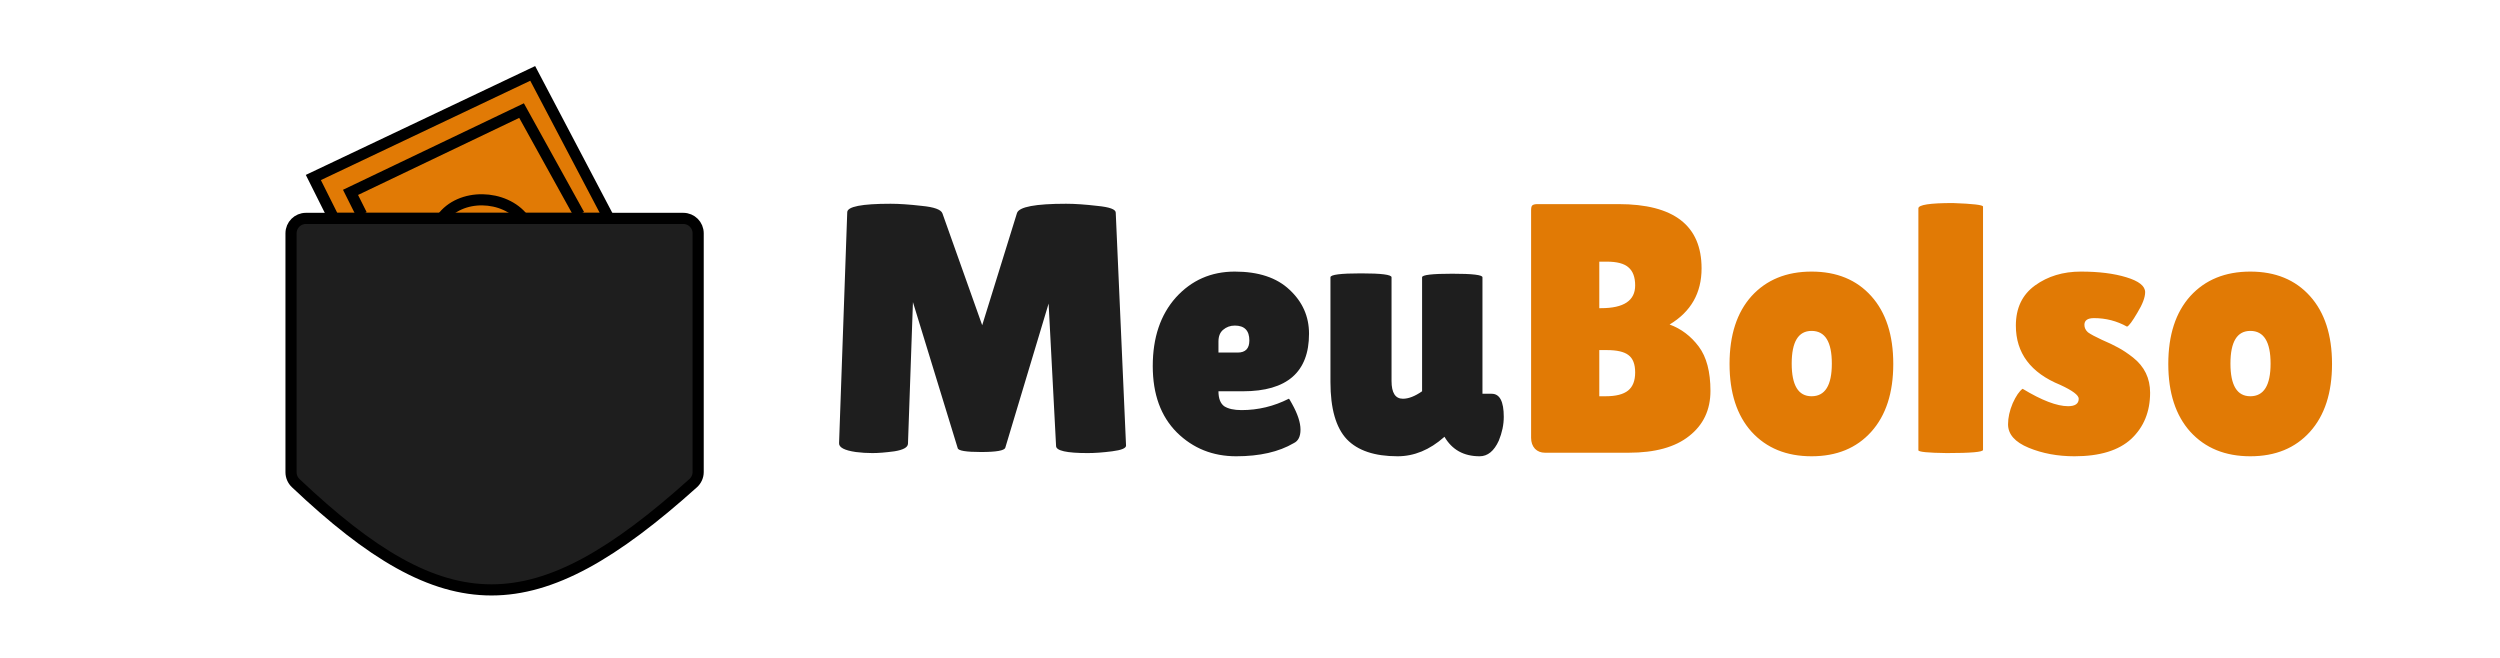 <svg width="901" height="237" viewBox="0 0 901 237" fill="none" xmlns="http://www.w3.org/2000/svg">
<path d="M191.987 26.453L112.929 63.972L120.299 78.711H219.456L191.987 26.453Z" fill="#E17A05" stroke="black" stroke-width="4.02"/>
<path d="M159.158 78.797C165.857 69.418 181.937 70.088 188.637 78.797" stroke="black" stroke-width="4.02"/>
<path d="M130.348 77.371L126.328 69.332L187.967 39.852L208.737 77.371" stroke="black" stroke-width="4.02"/>
<path d="M246.256 78.711H110.249C107.289 78.711 104.889 81.111 104.889 84.071V170.222C104.889 171.683 105.509 173.106 106.57 174.111C160.84 225.506 192.799 225.353 249.829 174.123C250.953 173.113 251.615 171.648 251.615 170.137V84.071C251.615 81.111 249.216 78.711 246.256 78.711Z" fill="#1E1E1E" stroke="black" stroke-width="4.02"/>
<path d="M392 163.289C384.405 163.289 380.608 162.436 380.608 160.729L377.92 109.401L362.304 161.369C361.963 162.393 359.061 162.905 353.6 162.905C348.139 162.905 345.323 162.436 345.152 161.497L329.024 108.889L327.232 159.961C327.147 161.241 325.525 162.137 322.368 162.649C319.211 163.076 316.565 163.289 314.432 163.289C312.384 163.289 310.379 163.161 308.416 162.905C304.32 162.308 302.315 161.241 302.4 159.705L305.344 76.505C305.344 74.457 310.549 73.433 320.96 73.433C324.032 73.433 327.787 73.689 332.224 74.201C336.661 74.628 339.136 75.524 339.648 76.889L353.984 117.209L366.528 76.761C367.296 74.543 373.184 73.433 384.192 73.433C387.349 73.433 391.104 73.689 395.456 74.201C399.893 74.628 402.112 75.439 402.112 76.633L405.824 160.601C405.824 161.54 404.16 162.223 400.832 162.649C397.504 163.076 394.56 163.289 392 163.289ZM466.269 159.705C460.893 162.863 453.981 164.441 445.533 164.441C437.085 164.441 429.96 161.583 424.157 155.865C418.354 150.063 415.453 142.084 415.453 131.929C415.453 121.689 418.226 113.455 423.773 107.225C429.405 100.996 436.488 97.881 445.021 97.881C453.554 97.881 460.125 100.057 464.733 104.409C469.426 108.761 471.773 114.052 471.773 120.281C471.773 134.105 463.837 141.017 447.965 141.017H439.133C439.133 143.577 439.816 145.369 441.181 146.393C442.632 147.332 444.722 147.801 447.453 147.801C453.426 147.801 459.101 146.436 464.477 143.705C464.562 143.62 464.946 144.217 465.629 145.497C467.677 149.167 468.701 152.281 468.701 154.841C468.701 157.316 467.89 158.937 466.269 159.705ZM450.269 122.713C450.269 119.129 448.52 117.337 445.021 117.337C443.4 117.337 441.992 117.849 440.797 118.873C439.688 119.812 439.133 121.22 439.133 123.097V127.065H446.045C448.861 127.065 450.269 125.615 450.269 122.713ZM479.495 99.929C479.495 98.991 483.164 98.521 490.503 98.521C497.842 98.521 501.511 98.991 501.511 99.929V137.305C501.511 141.572 502.876 143.705 505.607 143.705C507.655 143.705 509.959 142.809 512.519 141.017V99.929C512.519 99.076 516.146 98.649 523.399 98.649C530.652 98.649 534.279 99.076 534.279 99.929V141.913H537.607C540.508 141.913 541.959 144.687 541.959 150.233C541.959 153.049 541.362 155.908 540.167 158.809C538.46 162.564 536.156 164.441 533.255 164.441C527.538 164.441 523.314 162.095 520.583 157.401L520.455 157.529C515.25 162.137 509.66 164.441 503.687 164.441C495.41 164.441 489.308 162.393 485.383 158.297C481.458 154.116 479.495 147.247 479.495 137.689V99.929Z" fill="#1E1E1E"/>
<path d="M613.248 96.729C613.248 105.604 609.408 112.345 601.728 116.953C605.909 118.489 609.408 121.135 612.224 124.889C615.04 128.644 616.448 133.977 616.448 140.889C616.448 147.716 613.888 153.135 608.768 157.145C603.733 161.156 596.48 163.161 587.008 163.161H556.8C555.349 163.161 554.155 162.692 553.216 161.753C552.277 160.729 551.808 159.407 551.808 157.785V75.865C551.808 74.927 551.936 74.329 552.192 74.073C552.533 73.732 553.173 73.561 554.112 73.561H583.296C603.264 73.561 613.248 81.284 613.248 96.729ZM576.384 94.297V111.065H577.024C585.216 111.065 589.312 108.335 589.312 102.873C589.312 99.887 588.501 97.711 586.88 96.345C585.344 94.98 582.741 94.297 579.072 94.297H576.384ZM576.384 126.169V142.809H578.688C582.357 142.809 585.045 142.127 586.752 140.761C588.459 139.396 589.312 137.22 589.312 134.233C589.312 131.247 588.501 129.156 586.88 127.961C585.344 126.767 582.741 126.169 579.072 126.169H576.384ZM631.264 155.609C625.973 149.721 623.328 141.572 623.328 131.161C623.328 120.751 625.973 112.601 631.264 106.713C636.64 100.825 643.851 97.881 652.896 97.881C661.941 97.881 669.109 100.825 674.4 106.713C679.691 112.601 682.336 120.751 682.336 131.161C682.336 141.572 679.691 149.721 674.4 155.609C669.109 161.497 661.941 164.441 652.896 164.441C643.851 164.441 636.64 161.497 631.264 155.609ZM652.896 119.257C648.117 119.257 645.728 123.183 645.728 131.033C645.728 138.884 648.117 142.809 652.896 142.809C657.76 142.809 660.192 138.884 660.192 131.033C660.192 123.183 657.76 119.257 652.896 119.257ZM714.681 162.137C714.681 162.905 710.329 163.289 701.625 163.289C694.798 163.204 691.385 162.863 691.385 162.265V75.097C691.385 73.817 695.524 73.177 703.801 73.177C711.054 73.433 714.681 73.86 714.681 74.457V162.137ZM728.948 140.121C735.86 144.303 741.321 146.393 745.332 146.393C747.892 146.393 749.172 145.497 749.172 143.705C749.172 142.425 746.953 140.761 742.516 138.713C731.849 134.361 726.516 127.236 726.516 117.337C726.516 111.023 728.82 106.201 733.428 102.873C738.036 99.545 743.54 97.881 749.94 97.881C756.425 97.881 761.887 98.564 766.324 99.929C770.847 101.295 773.108 103.087 773.108 105.305C773.108 107.183 772.169 109.657 770.292 112.729C768.5 115.801 767.263 117.465 766.58 117.721C762.911 115.673 758.943 114.649 754.676 114.649C752.372 114.649 751.22 115.46 751.22 117.081C751.22 118.105 751.647 119.001 752.5 119.769C753.439 120.452 755.103 121.348 757.492 122.457C759.881 123.481 761.844 124.42 763.38 125.273C765.001 126.127 766.793 127.321 768.756 128.857C772.852 132.1 774.9 136.324 774.9 141.529C774.9 148.356 772.639 153.903 768.116 158.169C763.593 162.351 756.767 164.441 747.636 164.441C741.577 164.441 736.073 163.417 731.124 161.369C726.175 159.321 723.7 156.505 723.7 152.921C723.7 150.532 724.255 148.015 725.364 145.369C726.559 142.724 727.753 140.975 728.948 140.121ZM789.389 155.609C784.098 149.721 781.453 141.572 781.453 131.161C781.453 120.751 784.098 112.601 789.389 106.713C794.765 100.825 801.976 97.881 811.021 97.881C820.066 97.881 827.234 100.825 832.525 106.713C837.816 112.601 840.461 120.751 840.461 131.161C840.461 141.572 837.816 149.721 832.525 155.609C827.234 161.497 820.066 164.441 811.021 164.441C801.976 164.441 794.765 161.497 789.389 155.609ZM811.021 119.257C806.242 119.257 803.853 123.183 803.853 131.033C803.853 138.884 806.242 142.809 811.021 142.809C815.885 142.809 818.317 138.884 818.317 131.033C818.317 123.183 815.885 119.257 811.021 119.257Z" fill="#E17A05"/>
</svg>
